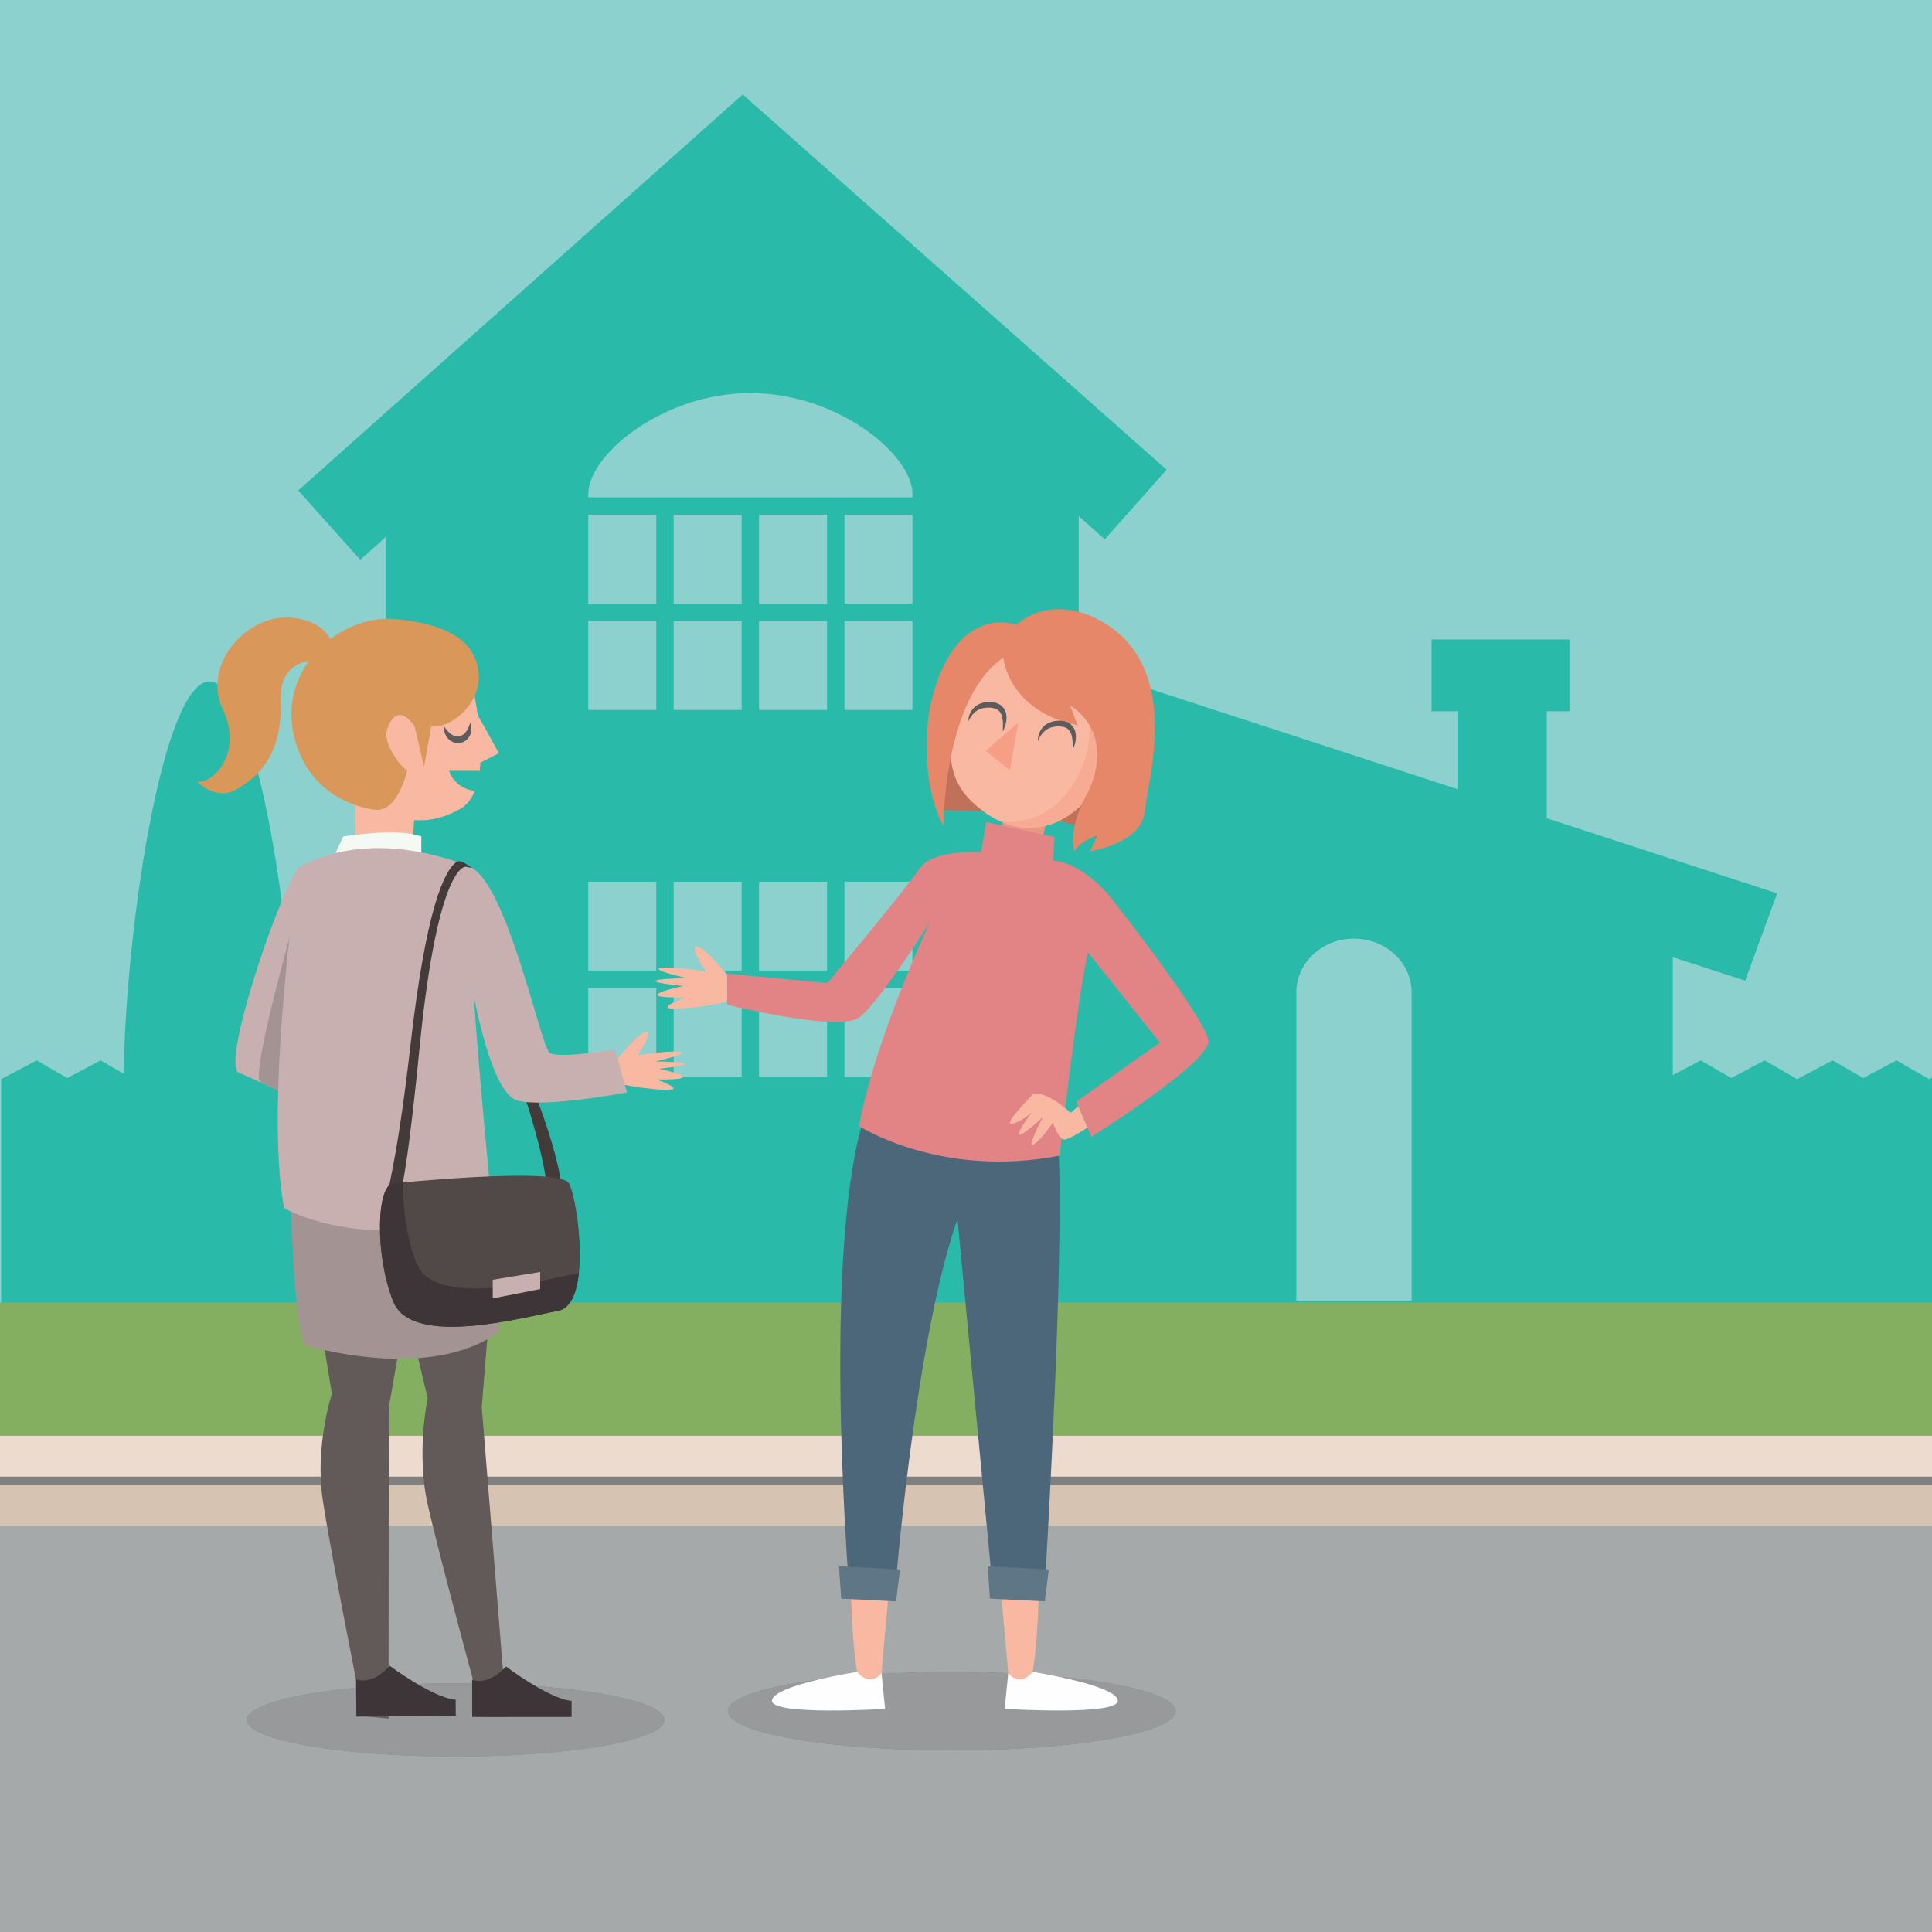 <?xml version="1.0" standalone="no"?><!-- Generator: Gravit.io --><svg xmlns="http://www.w3.org/2000/svg" xmlns:xlink="http://www.w3.org/1999/xlink" style="isolation:isolate" viewBox="0 0 490.319 490.319" width="490.319" height="490.319"><rect x="0" y="0" width="490.319" height="490.319" fill="#808080" stroke="none"/><defs><clipPath id="_clipPath_OSc3iA6yCi7Cx4HVyP0cs2tudjUZpWfF"><rect width="490.319" height="490.319"/></clipPath></defs><g clip-path="url(#_clipPath_OSc3iA6yCi7Cx4HVyP0cs2tudjUZpWfF)"><clipPath id="_clipPath_PBXq6urjor0lkq8GcmsAPYZbAZ3KMHqJ"><path d=" M 0 0 L 0 490.319 L 490.319 490.319 L 490.319 0 L 0 0 Z " fill="rgb(255,255,255)"/></clipPath><g clip-path="url(#_clipPath_PBXq6urjor0lkq8GcmsAPYZbAZ3KMHqJ)"><path d=" M 490.319 349.681 L 0 349.681 L 0 0 L 490.319 0 L 490.319 349.681 Z " fill="rgb(141,209,206)"/></g><clipPath id="_clipPath_fcX2OTA9k439sx8E0yRKpr7NdC4t5lQt"><path d=" M 0 0 L 0 490.319 L 490.319 490.319 L 490.319 0 L 0 0 Z " fill="rgb(255,255,255)"/></clipPath><g clip-path="url(#_clipPath_fcX2OTA9k439sx8E0yRKpr7NdC4t5lQt)"><path d=" M 358.251 330.118 L 328.992 330.118 L 328.992 251.872 C 328.992 244.329 335.542 238.214 343.621 238.214 C 351.701 238.214 358.251 244.329 358.251 251.872 L 358.251 330.118 Z  M 231.574 126.231 L 149.293 126.231 L 149.293 125.379 C 149.293 115.498 168.121 99.764 190.434 99.764 C 212.746 99.764 231.574 115.498 231.574 125.379 L 231.574 126.231 Z  M 231.574 153.202 L 214.314 153.202 L 214.314 130.645 L 231.574 130.645 L 231.574 153.202 Z  M 231.574 180.173 L 214.314 180.173 L 214.314 157.617 L 231.574 157.617 L 231.574 180.173 Z  M 231.574 246.321 L 214.314 246.321 L 214.314 223.765 L 231.574 223.765 L 231.574 246.321 Z  M 231.574 273.293 L 214.314 273.293 L 214.314 250.736 L 231.574 250.736 L 231.574 273.293 Z  M 209.9 153.202 L 192.641 153.202 L 192.641 130.645 L 209.9 130.645 L 209.9 153.202 Z  M 209.9 180.173 L 192.641 180.173 L 192.641 157.617 L 209.9 157.617 L 209.9 180.173 Z  M 209.9 246.321 L 192.641 246.321 L 192.641 223.765 L 209.9 223.765 L 209.9 246.321 Z  M 209.9 273.293 L 192.641 273.293 L 192.641 250.736 L 209.9 250.736 L 209.9 273.293 Z  M 188.225 153.202 L 170.967 153.202 L 170.967 130.645 L 188.225 130.645 L 188.225 153.202 Z  M 188.225 180.173 L 170.967 180.173 L 170.967 157.617 L 188.225 157.617 L 188.225 180.173 Z  M 188.225 246.321 L 170.967 246.321 L 170.967 223.765 L 188.225 223.765 L 188.225 246.321 Z  M 188.225 273.293 L 170.967 273.293 L 170.967 250.736 L 188.225 250.736 L 188.225 273.293 Z  M 166.552 153.202 L 149.293 153.202 L 149.293 130.645 L 166.552 130.645 L 166.552 153.202 Z  M 166.552 180.173 L 149.293 180.173 L 149.293 157.617 L 166.552 157.617 L 166.552 180.173 Z  M 166.552 246.321 L 149.293 246.321 L 149.293 223.765 L 166.552 223.765 L 166.552 246.321 Z  M 166.552 273.293 L 149.293 273.293 L 149.293 250.736 L 166.552 250.736 L 166.552 273.293 Z  M 490.319 273.474 L 489.564 273.874 L 481.316 269.113 L 472.853 273.592 L 465.095 269.113 L 456.097 273.874 L 447.85 269.113 L 439.386 273.592 L 431.628 269.113 L 424.539 272.864 L 424.539 255.786 L 424.539 242.928 L 442.917 248.887 L 444.806 243.723 L 451.025 226.728 L 392.553 207.663 L 392.553 187.001 L 392.553 180.515 L 398.315 180.515 L 398.315 175.374 L 398.315 162.291 L 363.329 162.291 L 363.329 175.374 L 363.329 180.515 L 369.915 180.515 L 369.915 187.001 L 369.915 200.282 L 273.772 168.934 L 273.772 148.252 L 273.772 131.001 L 280.388 136.857 L 296.075 119.21 L 188.492 23.976 L 75.69 124.468 L 91.432 142.065 L 98.012 136.204 L 98.012 148.252 L 98.012 272.323 L 92.453 269.113 L 83.989 273.592 L 76.231 269.113 L 74.893 269.821 C 73.916 231.578 64.562 172.954 53.164 172.954 C 41.498 172.954 31.971 234.379 31.378 272.495 L 25.52 269.113 L 17.057 273.592 L 9.299 269.113 L 0.301 273.874 L 0.301 335.69 L 16.523 335.69 L 17.546 335.69 L 33.768 335.69 L 49.989 335.69 L 51.012 335.69 L 67.234 335.69 L 83.456 335.69 L 84.478 335.69 L 98.012 335.69 L 98.012 364.389 L 270.167 364.389 L 273.772 364.389 L 424.539 364.389 L 424.539 335.69 L 438.853 335.69 L 439.876 335.69 L 456.097 335.69 L 472.319 335.69 L 473.342 335.69 L 489.564 335.69 L 490.319 335.69 L 490.319 273.474 Z " fill="rgb(42,186,170)"/></g><clipPath id="_clipPath_Erx9aRCGuBZYG2894an81PkRaoSwCESf"><path d=" M 0 0 L 0 490.319 L 490.319 490.319 L 490.319 0 L 0 0 Z " fill="rgb(255,255,255)"/></clipPath><g clip-path="url(#_clipPath_Erx9aRCGuBZYG2894an81PkRaoSwCESf)"><path d=" M 490.319 368.72 L 0 368.72 L 0 330.559 L 490.319 330.559 L 490.319 368.72 Z " fill="rgb(132,174,96)"/></g><clipPath id="_clipPath_w5SCfCAcAYOpc6JMfBcH64appLnw2sMK"><path d=" M 0 0 L 0 490.319 L 490.319 490.319 L 490.319 0 L 0 0 Z " fill="rgb(255,255,255)"/></clipPath><g clip-path="url(#_clipPath_w5SCfCAcAYOpc6JMfBcH64appLnw2sMK)"><path d=" M 490.319 374.75 L 0 374.75 L 0 364.389 L 490.319 364.389 L 490.319 374.75 Z " fill="rgb(237,219,208)"/></g><clipPath id="_clipPath_U02ioguaFxfkNIlsz9673yVC0Q0gy058"><path d=" M 0 2 L 0 492.319 L 490.319 492.319 L 490.319 2 L 0 2 Z " fill="rgb(255,255,255)"/></clipPath><g clip-path="url(#_clipPath_U02ioguaFxfkNIlsz9673yVC0Q0gy058)"><path d=" M 490.319 389.206 L 0 389.206 L 0 376.75 L 490.319 376.75 L 490.319 389.206 Z " fill="rgb(215,195,178)"/></g><clipPath id="_clipPath_hEnFnm8vxMoTgkbMhxvPGksUYUcwHaLg"><path d=" M 0 0 L 0 490.319 L 490.319 490.319 L 490.319 0 L 0 0 Z " fill="rgb(255,255,255)"/></clipPath><g clip-path="url(#_clipPath_hEnFnm8vxMoTgkbMhxvPGksUYUcwHaLg)"><path d=" M 490.319 490.319 L 0 490.319 L 0 387.206 L 490.319 387.206 L 490.319 490.319 Z  M 115.667 427.203 C 86.394 427.203 62.663 431.363 62.663 436.493 C 62.663 441.624 86.394 445.784 115.667 445.784 C 144.94 445.784 168.671 441.624 168.671 436.493 C 168.671 431.363 144.94 427.203 115.667 427.203 Z  M 241.553 424.311 C 210.174 424.311 184.736 428.77 184.736 434.27 C 184.736 439.77 210.174 444.229 241.553 444.229 C 272.931 444.229 298.369 439.77 298.369 434.27 C 298.369 428.77 272.931 424.311 241.553 424.311 Z " fill="rgb(166,169,170)"/></g><clipPath id="_clipPath_yR1jHClBHtiAgTVxnHeBZjTceW6SAt3i"><path d=" M 0 0 L 0 490.319 L 490.319 490.319 L 490.319 0 L 0 0 Z " fill="rgb(255,255,255)"/></clipPath><g clip-path="url(#_clipPath_yR1jHClBHtiAgTVxnHeBZjTceW6SAt3i)"/><path d=" M 0 0 L 0 490.319 L 490.319 490.319 L 490.319 0 L 0 0 Z " fill="none"/><path d=" M 0 0 L 0 490.319 L 490.319 490.319 L 490.319 0 L 0 0 Z " fill="none"/><path d=" M 0 0 L 0 490.319 L 490.319 490.319 L 490.319 0 L 0 0 Z " fill="none"/><path d=" M 0 0 L 0 490.319 L 490.319 490.319 L 490.319 0 L 0 0 Z " fill="none"/><path d=" M 0 0 L 0 490.319 L 490.319 490.319 L 490.319 0 L 0 0 Z " fill="none"/><path d=" M 0 0 L 0 490.319 L 490.319 490.319 L 490.319 0 L 0 0 Z " fill="none"/><path d=" M 0 0 L 0 490.319 L 490.319 490.319 L 490.319 0 L 0 0 Z " fill="none"/><path d=" M 0 0 L 0 490.319 L 490.319 490.319 L 490.319 0 L 0 0 Z " fill="none"/><path d=" M 0 0 L 0 490.319 L 490.319 490.319 L 490.319 0 L 0 0 Z " fill="none"/><path d=" M 0 0 L 0 490.319 L 490.319 490.319 L 490.319 0 L 0 0 Z " fill="none"/><path d=" M 0 0 L 0 490.319 L 490.319 490.319 L 490.319 0 L 0 0 Z " fill="none"/><path d=" M 0 0 L 0 490.319 L 490.319 490.319 L 490.319 0 L 0 0 Z " fill="none"/><path d=" M 0 0 L 0 490.319 L 490.319 490.319 L 490.319 0 L 0 0 Z " fill="none"/><path d=" M 0 0 L 0 490.319 L 490.319 490.319 L 490.319 0 L 0 0 Z " fill="none"/><path d=" M 0 0 L 0 490.319 L 490.319 490.319 L 490.319 0 L 0 0 Z " fill="none"/><path d=" M 0 0 L 0 490.319 L 490.319 490.319 L 490.319 0 L 0 0 Z " fill="none"/><path d=" M 0 0 L 0 490.319 L 490.319 490.319 L 490.319 0 L 0 0 Z " fill="none"/><path d=" M 0 0 L 0 490.319 L 490.319 490.319 L 490.319 0 L 0 0 Z " fill="none"/><path d=" M 0 0 L 0 490.319 L 490.319 490.319 L 490.319 0 L 0 0 Z " fill="none"/><path d=" M 0 0 L 0 490.319 L 490.319 490.319 L 490.319 0 L 0 0 Z " fill="none"/><clipPath id="_clipPath_1PSRSng5PyuDp3w3d7TNkFoYOlsvt9EZ"><path d=" M 0 0 L 0 490.319 L 490.319 490.319 L 490.319 0 L 0 0 Z " fill="rgb(255,255,255)"/></clipPath><g clip-path="url(#_clipPath_1PSRSng5PyuDp3w3d7TNkFoYOlsvt9EZ)"><line x1="240.297" y1="465.023" x2="240.295" y2="465.011"/></g><clipPath id="_clipPath_xHjcvXZVihGE6be9NyMeVo9TSjEdpMKs"><path d=" M 0 0 L 0 490.319 L 490.319 490.319 L 490.319 0 L 0 0 Z " fill="rgb(255,255,255)"/></clipPath><g clip-path="url(#_clipPath_xHjcvXZVihGE6be9NyMeVo9TSjEdpMKs)"><path d=" M 240.382 465.556 L 240.384 465.556 C 240.351 465.404 240.327 465.254 240.307 465.105 C 240.327 465.255 240.351 465.406 240.382 465.556 Z " fill="rgb(93,96,97)"/></g><clipPath id="_clipPath_Sf8Rv6ynQsH7r1hD49BwAzTC556BJo3K"><path d=" M 0 0 L 0 490.319 L 490.319 490.319 L 490.319 0 L 0 0 Z " fill="rgb(255,255,255)"/></clipPath><g clip-path="url(#_clipPath_Sf8Rv6ynQsH7r1hD49BwAzTC556BJo3K)"><line x1="240.936" y1="467.1" x2="240.925" y2="467.079"/></g><clipPath id="_clipPath_i9IRRb2bLqFKjmSANZ18DKFUPuOW58bQ"><path d=" M 0 0 L 0 490.319 L 490.319 490.319 L 490.319 0 L 0 0 Z " fill="rgb(255,255,255)"/></clipPath><g clip-path="url(#_clipPath_i9IRRb2bLqFKjmSANZ18DKFUPuOW58bQ)"><line x1="240.883" y1="466.997" x2="240.841" y2="466.911"/></g><clipPath id="_clipPath_fv6K9Y1KZpp6YiGQlQJQB0SLY2QBDdKM"><path d=" M 0 0 L 0 490.319 L 490.319 490.319 L 490.319 0 L 0 0 Z " fill="rgb(255,255,255)"/></clipPath><g clip-path="url(#_clipPath_fv6K9Y1KZpp6YiGQlQJQB0SLY2QBDdKM)"><path d=" M 240.538 466.151 C 240.62 466.408 240.718 466.656 240.833 466.894 C 240.716 466.651 240.62 466.402 240.54 466.151 L 240.538 466.151 Z " fill="rgb(93,96,97)"/></g><path d=" M 0 0 L 0 490.319 L 490.319 490.319 L 490.319 0 L 0 0 Z " fill="none"/><path d=" M 0 0 L 0 490.319 L 490.319 490.319 L 490.319 0 L 0 0 Z " fill="none"/><path d=" M 0 0 L 0 490.319 L 490.319 490.319 L 490.319 0 L 0 0 Z " fill="none"/><path d=" M 0 0 L 0 490.319 L 490.319 490.319 L 490.319 0 L 0 0 Z " fill="none"/><path d=" M 0 0 L 0 490.319 L 490.319 490.319 L 490.319 0 L 0 0 Z " fill="none"/><path d=" M 0 0 L 0 490.319 L 490.319 490.319 L 490.319 0 L 0 0 Z " fill="none"/><path d=" M 0 0 L 0 490.319 L 490.319 490.319 L 490.319 0 L 0 0 Z " fill="none"/><path d=" M 0 0 L 0 490.319 L 490.319 490.319 L 490.319 0 L 0 0 Z " fill="none"/><path d=" M 0 0 L 0 490.319 L 490.319 490.319 L 490.319 0 L 0 0 Z " fill="none"/><path d=" M 0 0 L 0 490.319 L 490.319 490.319 L 490.319 0 L 0 0 Z " fill="none"/><path d=" M 0 0 L 0 490.319 L 490.319 490.319 L 490.319 0 L 0 0 Z " fill="none"/><clipPath id="_clipPath_VfSktSKmQovDZYLDskv28pyPKdvHf0kD"><path d=" M 0 0 L 0 490.319 L 490.319 490.319 L 490.319 0 L 0 0 Z " fill="rgb(255,255,255)"/></clipPath><g clip-path="url(#_clipPath_VfSktSKmQovDZYLDskv28pyPKdvHf0kD)"><path d=" M 241.553 444.229 C 210.174 444.229 184.736 439.77 184.736 434.27 C 184.736 428.77 210.174 424.311 241.553 424.311 C 272.931 424.311 298.369 428.77 298.369 434.27 C 298.369 439.77 272.931 444.229 241.553 444.229 Z " fill="rgb(151,153,154)"/></g><clipPath id="_clipPath_6YLvRQLph2CAxsNF12VNmEOrA57zftbP"><path d=" M 0 0 L 0 490.319 L 490.319 490.319 L 490.319 0 L 0 0 Z " fill="rgb(255,255,255)"/></clipPath><g clip-path="url(#_clipPath_6YLvRQLph2CAxsNF12VNmEOrA57zftbP)"><path d=" M 263.669 402.157 C 263.669 402.157 263.4 426.81 260.122 430.352 L 256.387 430.519 C 256.387 430.519 254.397 406.642 253.404 398.155 C 252.41 389.67 263.669 402.157 263.669 402.157 Z " fill="rgb(249,184,162)"/></g><clipPath id="_clipPath_6S79d6XTBP9tu1ZKTpWKaxM1mtt0cqRc"><path d=" M 0 0 L 0 490.319 L 490.319 490.319 L 490.319 0 L 0 0 Z " fill="rgb(255,255,255)"/></clipPath><g clip-path="url(#_clipPath_6S79d6XTBP9tu1ZKTpWKaxM1mtt0cqRc)"><path d=" M 262.082 424.311 C 262.082 424.311 283.222 427.618 283.681 431.559 C 284.141 435.499 254.973 433.696 254.973 433.696 L 255.884 424.589 C 255.884 424.589 258.536 428.421 262.082 424.311 Z " fill="rgb(254,254,254)"/></g><clipPath id="_clipPath_Zp6NyxYQgNnc48NsE51M1YpzQOArinzE"><path d=" M 0 0 L 0 490.319 L 490.319 490.319 L 490.319 0 L 0 0 Z " fill="rgb(255,255,255)"/></clipPath><g clip-path="url(#_clipPath_Zp6NyxYQgNnc48NsE51M1YpzQOArinzE)"><path d=" M 215.931 402.157 C 215.931 402.157 216.2 426.81 219.478 430.352 L 223.214 430.519 C 223.214 430.519 225.203 406.642 226.197 398.155 C 227.19 389.67 215.931 402.157 215.931 402.157 Z " fill="rgb(249,184,162)"/></g><clipPath id="_clipPath_XwGI7zEpnR3S9By8rxdg65cXlCgVoKII"><path d=" M 0 0 L 0 490.319 L 490.319 490.319 L 490.319 0 L 0 0 Z " fill="rgb(255,255,255)"/></clipPath><g clip-path="url(#_clipPath_XwGI7zEpnR3S9By8rxdg65cXlCgVoKII)"><path d=" M 255.905 201.468 L 252.811 217.64 L 263.193 218.138 L 266.945 203.254 L 255.905 201.468 Z " fill="rgb(232,151,130)"/></g><clipPath id="_clipPath_ferinwQvob8AcB2tx3HIAmGyxF7DxJ8M"><path d=" M 0 0 L 0 490.319 L 490.319 490.319 L 490.319 0 L 0 0 Z " fill="rgb(255,255,255)"/></clipPath><g clip-path="url(#_clipPath_ferinwQvob8AcB2tx3HIAmGyxF7DxJ8M)"><path d=" M 237.881 205.638 C 237.881 205.638 278.004 205.445 278.882 214.407 L 281.662 178.589 L 241.943 177.259 L 237.881 205.638 Z " fill="rgb(192,113,90)"/></g><clipPath id="_clipPath_nbahOm2UyJEtEX4R6x9odDxZhDLPg30e"><path d=" M 0 0 L 0 490.319 L 490.319 490.319 L 490.319 0 L 0 0 Z " fill="rgb(255,255,255)"/></clipPath><g clip-path="url(#_clipPath_nbahOm2UyJEtEX4R6x9odDxZhDLPg30e)"><path d=" M 220.409 280.914 C 220.409 280.914 208.35 302.184 215.517 403.955 L 227.072 404.944 C 227.072 404.944 232.039 340.822 242.998 309.359 L 252.105 404.944 L 265.016 404.944 C 265.016 404.944 271.761 296.069 267.545 281.947 C 263.33 267.826 220.409 280.914 220.409 280.914 Z " fill="rgb(77,103,122)"/></g><clipPath id="_clipPath_acHLksoAzJWvdLCBk2FkMdVjU2T4qfzu"><path d=" M 0 0 L 0 490.319 L 490.319 490.319 L 490.319 0 L 0 0 Z " fill="rgb(255,255,255)"/></clipPath><g clip-path="url(#_clipPath_acHLksoAzJWvdLCBk2FkMdVjU2T4qfzu)"><path d=" M 218.044 285.8 C 218.044 285.8 238.82 299.211 268.924 293.275 C 268.924 293.275 273.588 251.88 276.132 241.704 L 294.364 264.599 L 273.164 279.59 L 276.98 288.495 C 276.98 288.495 307.085 269.688 306.66 264.176 C 306.236 258.664 282.492 228.56 282.492 228.56 C 282.492 228.56 275.708 219.231 267.229 218.384 L 267.652 212.447 L 250.268 208.632 L 248.997 216.264 C 248.997 216.264 236.7 215.416 233.308 220.504 C 229.916 225.592 209.988 249.508 209.988 249.508 L 184.548 247.104 L 184.548 254.988 C 184.548 254.988 212.956 262.056 218.044 258.24 C 223.132 254.423 235.984 234.071 235.984 234.071 C 235.984 234.071 221.859 264.091 218.044 285.8 Z " fill="rgb(226,131,134)"/></g><clipPath id="_clipPath_Y1sOYtGLb6E3tFACDK67AwX1XljfXdf3"><path d=" M 0 0 L 0 490.319 L 490.319 490.319 L 490.319 0 L 0 0 Z " fill="rgb(255,255,255)"/></clipPath><g clip-path="url(#_clipPath_Y1sOYtGLb6E3tFACDK67AwX1XljfXdf3)"><path d=" M 252.668 167.047 C 252.668 167.047 231.281 189.684 247.23 203.999 C 263.18 218.314 277.853 204.362 280.58 194.345 C 286.018 174.37 270.068 152.731 252.668 167.047 Z " fill="rgb(249,184,162)"/></g><clipPath id="_clipPath_aC4fgJutalYvrJ8rQrH4CwsoEAwmxEq6"><path d=" M 0 0 L 0 490.319 L 490.319 490.319 L 490.319 0 L 0 0 Z " fill="rgb(255,255,255)"/></clipPath><g clip-path="url(#_clipPath_aC4fgJutalYvrJ8rQrH4CwsoEAwmxEq6)"><path d=" M 280.39 194.991 L 280.39 194.991 C 280.455 194.781 280.517 194.573 280.574 194.366 C 280.517 194.573 280.456 194.781 280.39 194.991 Z " fill="rgb(193,163,143)"/></g><clipPath id="_clipPath_vmCJiuhPEEcirZp5LlRskSzim9AgJZZk"><path d=" M 0 0 L 0 490.319 L 490.319 490.319 L 490.319 0 L 0 0 Z " fill="rgb(255,255,255)"/></clipPath><g clip-path="url(#_clipPath_vmCJiuhPEEcirZp5LlRskSzim9AgJZZk)"><path d=" M 280.366 195.064 C 280.374 195.039 280.382 195.015 280.39 194.991 L 280.39 194.991 C 280.382 195.015 280.374 195.04 280.366 195.064 Z " fill="rgb(234,149,124)"/></g><clipPath id="_clipPath_WnllPQdOJc6o1h1PxxWWCaA0kGRJRIqu"><path d=" M 0 0 L 0 490.319 L 490.319 490.319 L 490.319 0 L 0 0 Z " fill="rgb(255,255,255)"/></clipPath><g clip-path="url(#_clipPath_WnllPQdOJc6o1h1PxxWWCaA0kGRJRIqu)"><path d=" M 280.58 194.345 L 280.58 194.345 C 280.584 194.332 280.588 194.317 280.591 194.303 C 280.588 194.317 280.584 194.332 280.58 194.345 L 280.58 194.345 Z  M 280.594 194.295 C 280.597 194.282 280.601 194.27 280.603 194.258 C 280.601 194.27 280.597 194.282 280.594 194.295 Z  M 280.604 194.253 C 280.608 194.239 280.612 194.225 280.616 194.21 C 280.612 194.224 280.608 194.239 280.604 194.253 Z  M 280.617 194.206 C 280.62 194.195 280.624 194.18 280.627 194.168 C 280.624 194.181 280.62 194.194 280.617 194.206 Z  M 280.629 194.16 C 280.637 194.132 280.644 194.105 280.652 194.076 C 280.645 194.103 280.637 194.133 280.629 194.16 Z  M 280.653 194.07 C 280.661 194.041 280.668 194.012 280.676 193.984 C 280.668 194.012 280.661 194.041 280.653 194.07 Z  M 280.677 193.981 C 281.714 189.978 281.898 185.917 281.389 182.101 L 281.389 182.101 C 281.898 185.918 281.714 189.977 280.677 193.981 Z " fill="rgb(193,163,143)"/></g><clipPath id="_clipPath_jHOz8fI4Dztsrq0kkA9aOaK4jYa6Yfjb"><path d=" M 0 0 L 0 490.319 L 490.319 490.319 L 490.319 0 L 0 0 Z " fill="rgb(255,255,255)"/></clipPath><g clip-path="url(#_clipPath_jHOz8fI4Dztsrq0kkA9aOaK4jYa6Yfjb)"><path d=" M 281.389 182.101 C 281.383 182.057 281.377 182.01 281.371 181.966 C 281.377 182.01 281.383 182.056 281.389 182.101 L 281.389 182.101 Z  M 281.37 181.961 C 281.368 181.949 281.366 181.937 281.365 181.925 C 281.367 181.937 281.368 181.949 281.37 181.961 Z  M 281.364 181.919 C 281.362 181.906 281.361 181.893 281.359 181.88 C 281.361 181.893 281.362 181.906 281.364 181.919 Z  M 281.358 181.872 C 281.357 181.862 281.355 181.852 281.354 181.843 C 281.355 181.852 281.357 181.862 281.358 181.872 Z  M 281.352 181.828 C 281.351 181.82 281.35 181.813 281.349 181.805 C 281.35 181.813 281.351 181.82 281.352 181.828 Z  M 281.344 181.775 C 281.343 181.769 281.342 181.763 281.342 181.757 C 281.343 181.763 281.343 181.769 281.344 181.775 Z  M 281.338 181.736 C 281.338 181.732 281.337 181.727 281.337 181.724 C 281.337 181.727 281.338 181.732 281.338 181.736 Z  M 281.324 181.641 C 281.324 181.64 281.324 181.639 281.324 181.638 C 281.324 181.639 281.324 181.64 281.324 181.641 Z " fill="rgb(234,149,124)"/></g><clipPath id="_clipPath_uRAZzvkSGGNSSgjL70usGNJNgHHz9iZq"><path d=" M 0 0 L 0 490.319 L 490.319 490.319 L 490.319 0 L 0 0 Z " fill="rgb(255,255,255)"/></clipPath><g clip-path="url(#_clipPath_uRAZzvkSGGNSSgjL70usGNJNgHHz9iZq)"><path d=" M 261.249 210.108 C 258.956 210.108 256.543 209.627 254.057 208.527 C 254.608 208.571 255.161 208.594 255.713 208.594 C 256.043 208.594 256.374 208.585 256.704 208.568 C 265.662 208.076 271.399 202.399 274.695 194.472 C 277.254 188.319 276.885 180.895 276.196 174.436 C 275.877 171.429 274.933 168.627 273.5 166.171 C 277.524 169.673 280.381 175.297 281.324 181.638 C 281.324 181.639 281.324 181.64 281.324 181.641 C 281.328 181.668 281.332 181.695 281.337 181.724 C 281.337 181.727 281.338 181.732 281.338 181.736 C 281.339 181.742 281.341 181.75 281.342 181.757 C 281.342 181.763 281.343 181.769 281.344 181.775 C 281.346 181.785 281.347 181.795 281.349 181.805 C 281.35 181.813 281.351 181.82 281.352 181.828 C 281.353 181.833 281.353 181.838 281.354 181.843 C 281.355 181.852 281.357 181.862 281.358 181.872 C 281.359 181.874 281.359 181.877 281.359 181.88 C 281.361 181.893 281.362 181.906 281.364 181.919 C 281.364 181.921 281.365 181.923 281.365 181.925 C 281.366 181.937 281.368 181.949 281.37 181.961 C 281.37 181.963 281.37 181.964 281.371 181.966 C 281.377 182.01 281.383 182.057 281.389 182.101 C 281.898 185.917 281.714 189.978 280.677 193.981 C 280.676 193.981 280.676 193.983 280.676 193.984 C 280.668 194.012 280.661 194.041 280.653 194.07 C 280.653 194.072 280.653 194.074 280.652 194.076 C 280.644 194.105 280.637 194.132 280.629 194.16 C 280.629 194.163 280.628 194.165 280.627 194.168 C 280.624 194.18 280.62 194.195 280.617 194.206 C 280.617 194.208 280.616 194.208 280.616 194.21 C 280.612 194.225 280.608 194.239 280.604 194.253 C 280.604 194.255 280.603 194.256 280.603 194.258 C 280.601 194.27 280.597 194.282 280.594 194.295 C 280.593 194.298 280.592 194.301 280.591 194.303 C 280.588 194.317 280.584 194.332 280.58 194.345 L 280.58 194.345 C 280.578 194.352 280.576 194.359 280.574 194.366 C 280.517 194.573 280.455 194.781 280.39 194.991 C 280.382 195.015 280.374 195.039 280.366 195.064 C 278.166 201.881 270.727 210.108 261.249 210.108 Z " fill="rgb(247,171,147)"/></g><clipPath id="_clipPath_qxEcGiM4b8OqEnCr5uyJwW4TS1wo471H"><path d=" M 0 0 L 0 490.319 L 490.319 490.319 L 490.319 0 L 0 0 Z " fill="rgb(255,255,255)"/></clipPath><g clip-path="url(#_clipPath_qxEcGiM4b8OqEnCr5uyJwW4TS1wo471H)"><path d=" M 254.608 166.948 C 254.608 166.948 255.913 180.556 273.462 184.03 L 271.601 179.067 C 271.601 179.067 283.169 185.305 276.321 200.672 C 276.321 200.672 270.891 209.416 272.664 216.039 C 272.664 216.039 274.208 213.31 278.488 212.069 L 276.653 216.039 C 276.653 216.039 289.682 214.054 290.48 206.114 C 291.278 198.174 299.807 170.503 280.843 158.472 C 265.981 149.043 253.304 158.798 254.608 166.948 Z " fill="rgb(229,135,104)"/></g><clipPath id="_clipPath_16lX7ScBj26LDy0TWESysShwEtcYL1PN"><path d=" M 0 0 L 0 490.319 L 490.319 490.319 L 490.319 0 L 0 0 Z " fill="rgb(255,255,255)"/></clipPath><g clip-path="url(#_clipPath_16lX7ScBj26LDy0TWESysShwEtcYL1PN)"><path d=" M 257.948 158.628 C 260.199 159.559 247.353 152.665 239.427 169.142 C 232.145 184.278 235.483 202.877 239.427 209.588 C 239.427 209.588 239.45 177.083 254.608 166.948 L 257.948 158.628 Z " fill="rgb(229,135,104)"/></g><clipPath id="_clipPath_wjv9AvWTojPJJtAnKZL0azXw4mdEEEGO"><path d=" M 0 0 L 0 490.319 L 490.319 490.319 L 490.319 0 L 0 0 Z " fill="rgb(255,255,255)"/></clipPath><g clip-path="url(#_clipPath_wjv9AvWTojPJJtAnKZL0azXw4mdEEEGO)"><path d=" M 256.303 195.488 L 250.149 190.547 L 258.422 183.413 L 256.303 195.488 Z " fill="rgb(246,159,134)"/></g><clipPath id="_clipPath_IXWP8VIofvGYTKcHJKo7lwtcj29qD7eL"><path d=" M 0 0 L 0 490.319 L 490.319 490.319 L 490.319 0 L 0 0 Z " fill="rgb(255,255,255)"/></clipPath><g clip-path="url(#_clipPath_IXWP8VIofvGYTKcHJKo7lwtcj29qD7eL)"><path d=" M 263.416 188.065 C 263.416 188.065 263.382 187.798 263.431 187.326 C 263.459 187.091 263.506 186.805 263.6 186.482 C 263.699 186.162 263.83 185.798 264.044 185.432 C 264.256 185.067 264.521 184.67 264.897 184.337 C 265.251 183.983 265.7 183.672 266.202 183.447 C 266.702 183.22 267.25 183.042 267.814 182.976 C 268.097 182.918 268.378 182.925 268.662 182.912 L 269.088 182.9 L 269.541 182.946 C 269.985 182.984 270.753 183.172 271.269 183.498 L 271.67 183.745 C 271.788 183.85 271.895 183.966 272.005 184.076 C 272.24 184.286 272.388 184.553 272.544 184.803 C 272.702 185.052 272.777 185.325 272.875 185.581 C 272.939 185.843 272.985 186.098 273.024 186.344 C 273.078 186.837 273.062 187.294 273.015 187.705 C 272.923 188.528 272.702 189.169 272.531 189.603 C 272.354 190.039 272.219 190.269 272.219 190.269 C 272.219 190.269 272.236 190.001 272.244 189.544 C 272.252 189.089 272.252 188.44 272.17 187.7 C 272.124 187.33 272.044 186.944 271.945 186.554 C 271.824 186.173 271.661 185.798 271.438 185.481 C 271.316 185.331 271.213 185.163 271.049 185.058 L 270.828 184.875 L 270.57 184.735 C 270.405 184.616 270.218 184.586 270.042 184.526 C 269.901 184.449 269.607 184.435 269.353 184.405 L 269.159 184.377 L 269.063 184.365 L 269.014 184.358 L 268.991 184.354 L 268.979 184.353 C 269.005 184.355 268.911 184.346 269.036 184.357 L 269.031 184.357 L 268.679 184.358 C 268.445 184.361 268.207 184.343 267.985 184.385 C 267.532 184.432 267.092 184.5 266.692 184.643 C 266.296 184.788 265.912 184.95 265.592 185.183 C 265.259 185.398 264.979 185.661 264.729 185.921 C 264.239 186.452 263.913 187.006 263.71 187.408 C 263.505 187.811 263.416 188.065 263.416 188.065 Z " fill="rgb(90,92,93)"/></g><clipPath id="_clipPath_9WrTXVvpB4gOcJfy00oTXmHsjIEvNtGp"><path d=" M 0 0 L 0 490.319 L 490.319 490.319 L 490.319 0 L 0 0 Z " fill="rgb(255,255,255)"/></clipPath><g clip-path="url(#_clipPath_9WrTXVvpB4gOcJfy00oTXmHsjIEvNtGp)"><path d=" M 245.751 183.07 C 245.751 183.07 245.728 182.803 245.799 182.334 C 245.837 182.1 245.896 181.816 246.004 181.497 C 246.117 181.183 246.264 180.826 246.494 180.469 C 246.722 180.114 247.004 179.728 247.394 179.412 C 247.764 179.074 248.226 178.784 248.738 178.581 C 249.248 178.376 249.804 178.223 250.369 178.182 C 250.655 178.136 250.935 178.155 251.22 178.155 L 251.646 178.162 L 252.095 178.228 C 252.538 178.286 253.297 178.507 253.798 178.855 L 254.187 179.12 C 254.3 179.229 254.403 179.351 254.508 179.465 C 254.733 179.686 254.869 179.959 255.014 180.216 C 255.162 180.472 255.224 180.748 255.31 181.007 C 255.362 181.271 255.397 181.53 255.426 181.777 C 255.458 182.271 255.422 182.727 255.356 183.136 C 255.229 183.953 254.979 184.584 254.788 185.011 C 254.593 185.438 254.447 185.662 254.447 185.662 C 254.447 185.662 254.476 185.395 254.504 184.939 C 254.533 184.485 254.563 183.837 254.512 183.094 C 254.482 182.722 254.42 182.332 254.339 181.939 C 254.234 181.552 254.088 181.171 253.879 180.843 C 253.763 180.689 253.668 180.517 253.508 180.404 L 253.297 180.212 L 253.045 180.061 C 252.886 179.934 252.699 179.897 252.527 179.828 C 252.389 179.745 252.095 179.718 251.843 179.677 L 251.651 179.641 L 251.556 179.623 L 251.508 179.615 L 251.483 179.611 L 251.472 179.608 C 251.498 179.612 251.405 179.599 251.53 179.615 L 251.524 179.615 L 251.172 179.6 C 250.938 179.593 250.701 179.564 250.477 179.598 C 250.023 179.624 249.581 179.671 249.175 179.798 C 248.772 179.924 248.382 180.07 248.051 180.287 C 247.711 180.488 247.418 180.738 247.157 180.987 C 246.644 181.496 246.294 182.035 246.074 182.427 C 245.851 182.821 245.751 183.07 245.751 183.07 Z " fill="rgb(90,92,93)"/></g><clipPath id="_clipPath_8authEqnfNVUi5MAYRWfaqu5W6AO3U6z"><path d=" M 0 0 L 0 490.319 L 490.319 490.319 L 490.319 0 L 0 0 Z " fill="rgb(255,255,255)"/></clipPath><g clip-path="url(#_clipPath_8authEqnfNVUi5MAYRWfaqu5W6AO3U6z)"><line x1="249.286" y1="196.307" x2="266.304" y2="199.063"/></g><clipPath id="_clipPath_0UMjWXjo8MYGfg2Pv7Jdb5u4xMFv1yHU"><path d=" M 0 0 L 0 490.319 L 490.319 490.319 L 490.319 0 L 0 0 Z " fill="rgb(255,255,255)"/></clipPath><g clip-path="url(#_clipPath_0UMjWXjo8MYGfg2Pv7Jdb5u4xMFv1yHU)"><path d=" M 273.658 280.743 L 271.713 282.411 C 271.713 282.411 265.617 276.623 262.14 277.744 C 262.14 277.744 254.296 285.588 256.84 285.163 C 259.384 284.74 261.928 282.173 261.928 282.173 C 261.928 282.173 252.863 294.279 264.709 283.468 C 264.709 283.468 260.232 291.947 262.352 290.464 C 264.472 288.98 267.229 284.899 267.229 284.899 C 267.229 284.899 268.712 289.616 270.408 289.192 C 272.104 288.768 275.983 286.167 275.983 286.167 L 273.658 280.743 Z " fill="rgb(249,184,162)"/></g><clipPath id="_clipPath_GGHmOXV3bDB6kbRIv3XxlCAIUVb4Lq2q"><path d=" M 0 0 L 0 490.319 L 490.319 490.319 L 490.319 0 L 0 0 Z " fill="rgb(255,255,255)"/></clipPath><g clip-path="url(#_clipPath_GGHmOXV3bDB6kbRIv3XxlCAIUVb4Lq2q)"><path d=" M 176.742 240.22 C 174.958 240.443 179.15 246.535 179.152 246.537 C 178.587 246.455 178.002 246.369 177.406 246.284 C 169.733 245.189 160.385 244.959 174.289 248.249 C 174.289 248.249 156.893 248.472 173.396 250.256 C 173.396 250.256 158.231 253.379 174.066 253.155 C 174.066 253.155 163.584 256.799 174.066 255.832 C 184.548 254.864 184.548 253.824 184.548 253.824 L 184.548 247.357 C 184.548 247.357 178.526 239.997 176.742 240.22 Z " fill="rgb(249,184,162)"/></g><clipPath id="_clipPath_FFJZao0FT0mWxXf3K5waaR394071hcbq"><path d=" M 0 0 L 0 490.319 L 490.319 490.319 L 490.319 0 L 0 0 Z " fill="rgb(255,255,255)"/></clipPath><g clip-path="url(#_clipPath_FFJZao0FT0mWxXf3K5waaR394071hcbq)"><path d=" M 212.92 397.495 L 228.413 398.319 L 227.414 406.41 L 213.488 405.72 L 212.92 397.495 Z " fill="rgb(94,118,134)"/></g><clipPath id="_clipPath_2gJfFFPolJvRReGKchtZi0NUYMfwryOp"><path d=" M 0 0 L 0 490.319 L 490.319 490.319 L 490.319 0 L 0 0 Z " fill="rgb(255,255,255)"/></clipPath><g clip-path="url(#_clipPath_2gJfFFPolJvRReGKchtZi0NUYMfwryOp)"><path d=" M 250.664 397.495 L 266.158 398.319 L 265.157 406.41 L 251.231 405.72 L 250.664 397.495 Z " fill="rgb(94,118,134)"/></g><clipPath id="_clipPath_yJ4g8Zj8uwhUAEm2oHhb6NFoxOObea9J"><path d=" M 0 0 L 0 490.319 L 490.319 490.319 L 490.319 0 L 0 0 Z " fill="rgb(255,255,255)"/></clipPath><g clip-path="url(#_clipPath_yJ4g8Zj8uwhUAEm2oHhb6NFoxOObea9J)"><path d=" M 217.518 424.311 C 217.518 424.311 196.379 427.618 195.92 431.559 C 195.46 435.499 224.628 433.696 224.628 433.696 L 223.717 424.589 C 223.717 424.589 221.065 428.421 217.518 424.311 Z " fill="rgb(254,254,254)"/></g><clipPath id="_clipPath_rluH3Mvj2cT8H9VIDQ3IaPWJVtkxVZHL"><path d=" M 0 0 L 0 490.319 L 490.319 490.319 L 490.319 0 L 0 0 Z " fill="rgb(255,255,255)"/></clipPath><g clip-path="url(#_clipPath_rluH3Mvj2cT8H9VIDQ3IaPWJVtkxVZHL)"><path d=" M 119.234 178.653 C 119.904 178.653 126.596 191.153 126.596 191.153 L 120.795 194.118 L 119.234 178.653 Z " fill="rgb(249,184,162)"/></g><clipPath id="_clipPath_ycpWdbeSnDZlvTDxPUnyKY7DYtXeN8ct"><path d=" M 0 0 L 0 490.319 L 490.319 490.319 L 490.319 0 L 0 0 Z " fill="rgb(255,255,255)"/></clipPath><g clip-path="url(#_clipPath_ycpWdbeSnDZlvTDxPUnyKY7DYtXeN8ct)"><path d=" M 115.667 445.784 C 86.394 445.784 62.663 441.624 62.663 436.493 C 62.663 431.363 86.394 427.203 115.667 427.203 C 144.94 427.203 168.671 431.363 168.671 436.493 C 168.671 441.624 144.94 445.784 115.667 445.784 Z " fill="rgb(151,153,154)"/></g><clipPath id="_clipPath_HGxFcg6S7DnhxLlYikZD9v7z99ydxIBb"><path d=" M 0 0 L 0 490.319 L 490.319 490.319 L 490.319 0 L 0 0 Z " fill="rgb(255,255,255)"/></clipPath><g clip-path="url(#_clipPath_HGxFcg6S7DnhxLlYikZD9v7z99ydxIBb)"><path d=" M 164.097 261.884 C 165.762 262.093 161.851 267.776 161.849 267.778 C 162.377 267.701 162.921 267.622 163.478 267.542 C 170.637 266.52 179.357 266.306 166.386 269.375 C 166.386 269.375 182.614 269.583 167.218 271.247 C 167.218 271.247 181.366 274.16 166.594 273.952 C 166.594 273.952 176.373 277.352 166.594 276.449 C 156.816 275.546 156.816 274.576 156.816 274.576 L 156.816 268.543 C 156.816 268.543 162.433 261.676 164.097 261.884 Z " fill="rgb(249,184,162)"/></g><clipPath id="_clipPath_voOOY9umkgSeAEPquSk9zmOuMXs0usWM"><path d=" M 0 0 L 0 490.319 L 490.319 490.319 L 490.319 0 L 0 0 Z " fill="rgb(255,255,255)"/></clipPath><g clip-path="url(#_clipPath_voOOY9umkgSeAEPquSk9zmOuMXs0usWM)"><path d=" M 113.976 195.614 L 121.738 195.614 C 123.133 184.225 118.395 167.776 118.395 167.776 C 104.935 161.054 98.079 206.084 98.079 206.084 C 98.079 206.084 106.393 211.345 116.908 205.219 C 118.552 204.26 119.719 202.686 120.516 200.711 C 115.144 200.094 113.976 195.614 113.976 195.614 Z " fill="rgb(249,184,162)"/></g><clipPath id="_clipPath_m0eLUrZUTEgXzeRQVRRtNTX78xe397Ic"><path d=" M 0 0 L 0 490.319 L 490.319 490.319 L 490.319 0 L 0 0 Z " fill="rgb(255,255,255)"/></clipPath><g clip-path="url(#_clipPath_m0eLUrZUTEgXzeRQVRRtNTX78xe397Ic)"><path d=" M 90.213 203.228 L 90.213 216.979 L 104.49 216.979 L 105.445 203.228 L 90.213 203.228 Z " fill="rgb(249,184,162)"/></g><clipPath id="_clipPath_tNALTu4TF0cock4meERV7aoBVsicbCyL"><path d=" M 0 0 L 0 490.319 L 490.319 490.319 L 490.319 0 L 0 0 Z " fill="rgb(255,255,255)"/></clipPath><g clip-path="url(#_clipPath_tNALTu4TF0cock4meERV7aoBVsicbCyL)"><path d=" M 75.645 220.252 C 69.456 230.067 56.23 270.418 60.6 272.237 C 64.97 274.056 73.209 277.982 73.209 277.982 C 73.209 277.982 82.533 217.431 75.645 220.252 Z " fill="rgb(199,176,175)"/></g><clipPath id="_clipPath_lKsxZ3Vt0m0SzR4CiTNtr2ay7zUj7o9j"><path d=" M 0 0 L 0 490.319 L 490.319 490.319 L 490.319 0 L 0 0 Z " fill="rgb(255,255,255)"/></clipPath><g clip-path="url(#_clipPath_lKsxZ3Vt0m0SzR4CiTNtr2ay7zUj7o9j)"><path d=" M 75.283 231.371 C 75.283 231.371 63.412 273.027 66.084 274.537 C 68.756 276.047 73.209 277.982 73.209 277.982 L 75.283 231.371 Z " fill="rgb(164,147,147)"/></g><clipPath id="_clipPath_8oerF2dmH5CYTTT6kdwQ8iGcbVWfNGqM"><path d=" M 0 0 L 0 490.319 L 490.319 490.319 L 490.319 0 L 0 0 Z " fill="rgb(255,255,255)"/></clipPath><g clip-path="url(#_clipPath_8oerF2dmH5CYTTT6kdwQ8iGcbVWfNGqM)"><path d=" M 84.198 218.562 L 87.111 212.294 C 87.111 212.294 100.803 209.964 106.921 212.294 L 106.921 219.869 L 84.198 218.562 Z " fill="rgb(245,249,244)"/></g><clipPath id="_clipPath_klntg7wGqeciYiewt2qBvVRlc0jDIVlf"><path d=" M 0 0 L 0 490.319 L 490.319 490.319 L 490.319 0 L 0 0 Z " fill="rgb(255,255,255)"/></clipPath><g clip-path="url(#_clipPath_klntg7wGqeciYiewt2qBvVRlc0jDIVlf)"><path d=" M 122.262 357.074 L 122.262 357.074 L 124.16 333.585 L 103.484 333.585 L 108.555 354.898 C 108.555 354.898 105.547 368.372 108.555 381.845 C 111.561 395.318 122.588 435.74 122.588 435.74 L 128.602 435.74 L 122.262 357.074 Z " fill="rgb(97,90,88)"/></g><clipPath id="_clipPath_r9a2J83azILa8htWjHnpB92vauagnMyN"><path d=" M 0 0 L 0 490.319 L 490.319 490.319 L 490.319 0 L 0 0 Z " fill="rgb(255,255,255)"/></clipPath><g clip-path="url(#_clipPath_r9a2J83azILa8htWjHnpB92vauagnMyN)"><path d=" M 119.83 426.264 C 119.83 426.264 123.552 428.174 128.408 422.925 C 128.408 422.925 139.381 431.224 145.062 431.662 L 145.062 435.74 L 119.83 435.74 L 119.83 426.264 Z " fill="rgb(61,53,55)"/></g><clipPath id="_clipPath_TibjhDa0LZt98qVy4S9QbuOmvV6FOodO"><path d=" M 0 0 L 0 490.319 L 490.319 490.319 L 490.319 0 L 0 0 Z " fill="rgb(255,255,255)"/></clipPath><g clip-path="url(#_clipPath_TibjhDa0LZt98qVy4S9QbuOmvV6FOodO)"><path d=" M 98.668 357.179 L 98.668 357.179 L 102.73 333.955 L 80.678 332.036 L 84.238 353.739 C 84.238 353.739 79.863 366.884 81.902 380.585 C 83.941 394.288 92.196 435.579 92.196 435.579 L 98.61 436.137 L 98.668 357.179 Z " fill="rgb(97,90,88)"/></g><clipPath id="_clipPath_oVAegfYhsxvO1VgS7fGo4DGt9RAvMO1z"><path d=" M 0 0 L 0 490.319 L 490.319 490.319 L 490.319 0 L 0 0 Z " fill="rgb(255,255,255)"/></clipPath><g clip-path="url(#_clipPath_oVAegfYhsxvO1VgS7fGo4DGt9RAvMO1z)"><path d=" M 90.358 426.174 C 90.358 426.174 94.096 428.053 98.908 422.765 C 98.908 422.765 109.949 430.972 115.633 431.363 L 115.667 435.441 L 90.436 435.649 L 90.358 426.174 Z " fill="rgb(61,53,55)"/></g><clipPath id="_clipPath_eigcjVkrU9brFUNjbjcC2dsMr8h1840M"><path d=" M 0 0 L 0 490.319 L 490.319 490.319 L 490.319 0 L 0 0 Z " fill="rgb(255,255,255)"/></clipPath><g clip-path="url(#_clipPath_eigcjVkrU9brFUNjbjcC2dsMr8h1840M)"><path d=" M 142.81 304.662 L 139.04 304.662 C 139.04 294.374 131.552 273.375 131.461 273.164 L 133.639 272.237 C 134.014 273.115 142.81 293.891 142.81 304.662 Z " fill="rgb(67,58,58)"/></g><clipPath id="_clipPath_M3Gh4dU69YksuMkQwME3qx4hblGBKnGb"><path d=" M 0 0 L 0 490.319 L 490.319 490.319 L 490.319 0 L 0 0 Z " fill="rgb(255,255,255)"/></clipPath><g clip-path="url(#_clipPath_M3Gh4dU69YksuMkQwME3qx4hblGBKnGb)"><path d=" M 73.478 291.013 C 73.478 291.013 73.915 335.697 77.411 341.377 C 77.411 341.377 108.874 351.155 126.791 337.882 L 121.271 292.782 L 73.478 291.013 Z " fill="rgb(164,147,147)"/></g><clipPath id="_clipPath_rWwscPGr6tm2LPAJMQoNmhA9GmSweGWc"><path d=" M 0 0 L 0 490.319 L 490.319 490.319 L 490.319 0 L 0 0 Z " fill="rgb(255,255,255)"/></clipPath><g clip-path="url(#_clipPath_rWwscPGr6tm2LPAJMQoNmhA9GmSweGWc)"><path d=" M 119.781 220.252 C 119.781 220.252 95.747 208.966 75.645 220.252 C 75.645 220.252 66.989 279.926 72.104 306.583 C 72.104 306.583 90.521 317.956 125.043 308.685 C 125.043 308.685 121.11 267.569 120.236 252.654 C 120.236 252.654 124.606 277.243 131.16 279.259 C 137.715 281.274 159.128 277.243 159.128 277.243 L 156.068 266.36 C 156.068 266.36 141.648 268.778 139.463 267.166 C 137.278 265.554 128.958 225.493 119.781 220.252 Z " fill="rgb(199,176,175)"/></g><clipPath id="_clipPath_xuwdu1Ohs30Bdqra5OoFv9Afxc4uuvMW"><path d=" M 0 0 L 0 490.319 L 490.319 490.319 L 490.319 0 L 0 0 Z " fill="rgb(255,255,255)"/></clipPath><g clip-path="url(#_clipPath_xuwdu1Ohs30Bdqra5OoFv9Afxc4uuvMW)"><path d=" M 100.15 305.895 L 99.649 305.837 L 99.949 303.489 C 99.362 303.417 98.921 303.78 98.794 304.064 C 97.324 303.598 100.199 300.156 104.148 265.463 C 108.135 230.425 112.791 220.681 115.995 218.676 C 116.993 218.052 119.575 220.18 119.781 220.252 C 119.961 220.317 118.158 219.964 118.161 219.964 C 118.102 219.975 111.094 219.207 106.499 265.732 C 102.679 304.424 101.007 305.222 100.539 305.589 L 100.15 305.895 Z " fill="rgb(67,58,58)"/></g><clipPath id="_clipPath_B2r0R2Aia8HmLSmZnAWPgSnMQL00Ig2v"><path d=" M 0 0 L 0 490.319 L 490.319 490.319 L 490.319 0 L 0 0 Z " fill="rgb(255,255,255)"/></clipPath><g clip-path="url(#_clipPath_B2r0R2Aia8HmLSmZnAWPgSnMQL00Ig2v)"><path d=" M 99.799 300.322 C 99.799 300.322 142.021 295.982 144.388 300.322 C 146.756 304.662 150.307 331.1 141.627 332.678 C 132.945 334.257 104.534 342.149 99.799 330.311 C 95.064 318.474 95.565 300.722 99.799 300.322 Z " fill="rgb(81,72,72)"/></g><clipPath id="_clipPath_7DJI6y0fRPbewkqbx6NpSEk5aSm4VU6D"><path d=" M 0 0 L 0 490.319 L 490.319 490.319 L 490.319 0 L 0 0 Z " fill="rgb(255,255,255)"/></clipPath><g clip-path="url(#_clipPath_7DJI6y0fRPbewkqbx6NpSEk5aSm4VU6D)"><path d=" M 105.718 320.6 C 103.183 314.261 102.15 306.229 102.386 300.072 C 100.758 300.223 99.799 300.322 99.799 300.322 C 95.565 300.722 95.064 318.474 99.799 330.311 C 104.534 342.149 132.945 334.257 141.627 332.678 C 144.839 332.095 146.374 328.102 146.915 323.087 C 137.58 324.896 110.346 332.17 105.718 320.6 Z " fill="rgb(61,53,55)"/></g><clipPath id="_clipPath_A39GU5cZlIh7cQf2ZhYuNIuyAuk9t4xb"><path d=" M 0 0 L 0 490.319 L 490.319 490.319 L 490.319 0 L 0 0 Z " fill="rgb(255,255,255)"/></clipPath><g clip-path="url(#_clipPath_A39GU5cZlIh7cQf2ZhYuNIuyAuk9t4xb)"><path d=" M 125.053 324.787 L 125.053 329.522 L 137.088 327.154 L 137.088 322.814 L 125.053 324.787 Z " fill="rgb(199,176,175)"/></g><clipPath id="_clipPath_EC8C2ITfPs3I7sFzwp89L9SA8usXwcug"><path d=" M 0 0 L 0 490.319 L 490.319 490.319 L 490.319 0 L 0 0 Z " fill="rgb(255,255,255)"/></clipPath><g clip-path="url(#_clipPath_EC8C2ITfPs3I7sFzwp89L9SA8usXwcug)"><path d=" M 95.806 205.566 C 95.806 205.566 80.135 204.724 75.131 188.73 C 69.3 170.093 86.297 155.844 100.203 157.108 C 114.108 158.372 120.839 163.007 121.476 171.013 C 122.114 179.019 113.686 185.28 109.472 184.257 L 107.604 194.576 L 105.202 184.257 C 105.202 184.257 103.975 205.206 95.806 205.566 Z " fill="rgb(217,151,90)"/></g><clipPath id="_clipPath_vX72hAHcZNPU6qPRpRcBwuPTUUDDLg22"><path d=" M 0 0 L 0 490.319 L 490.319 490.319 L 490.319 0 L 0 0 Z " fill="rgb(255,255,255)"/></clipPath><g clip-path="url(#_clipPath_vX72hAHcZNPU6qPRpRcBwuPTUUDDLg22)"><path d=" M 105.202 184.257 C 105.202 184.257 100.725 177.322 98.197 185.328 C 96.851 189.591 105.202 199.692 105.202 194.576 C 105.202 193.136 105.202 184.257 105.202 184.257 Z " fill="rgb(249,184,162)"/></g><clipPath id="_clipPath_UytFnkpTwdTZ018bErYifqGtOCPBsi5i"><path d=" M 0 0 L 0 490.319 L 490.319 490.319 L 490.319 0 L 0 0 Z " fill="rgb(255,255,255)"/></clipPath><g clip-path="url(#_clipPath_UytFnkpTwdTZ018bErYifqGtOCPBsi5i)"><path d=" M 112.655 184.37 C 112.655 184.37 112.782 184.51 112.979 184.764 C 113.079 184.887 113.19 185.055 113.324 185.219 C 113.471 185.371 113.63 185.534 113.778 185.713 C 113.951 185.88 114.161 186.039 114.341 186.223 C 114.57 186.347 114.765 186.54 115.011 186.623 C 115.238 186.755 115.486 186.802 115.722 186.876 C 115.846 186.884 115.966 186.888 116.087 186.91 C 116.207 186.914 116.327 186.887 116.447 186.885 C 116.684 186.846 116.92 186.785 117.14 186.669 C 117.259 186.63 117.359 186.553 117.463 186.481 C 117.57 186.412 117.678 186.347 117.765 186.249 C 117.962 186.083 118.135 185.89 118.289 185.682 C 118.453 185.483 118.55 185.246 118.693 185.046 C 118.797 184.82 118.892 184.613 118.977 184.429 C 119.074 184.24 119.108 184.06 119.168 183.914 C 119.274 183.618 119.35 183.437 119.35 183.437 C 119.35 183.437 119.417 183.608 119.505 183.926 C 119.537 184.085 119.623 184.284 119.62 184.514 C 119.631 184.743 119.659 185.014 119.632 185.306 C 119.576 185.592 119.563 185.929 119.419 186.251 C 119.35 186.416 119.281 186.586 119.209 186.759 C 119.126 186.93 118.998 187.083 118.887 187.251 C 118.781 187.424 118.626 187.566 118.467 187.709 C 118.312 187.856 118.151 188.002 117.949 188.101 C 117.577 188.347 117.128 188.487 116.678 188.564 C 116.448 188.576 116.216 188.603 115.99 188.587 C 115.764 188.559 115.541 188.513 115.322 188.47 C 114.905 188.321 114.507 188.145 114.197 187.882 C 113.848 187.667 113.65 187.33 113.412 187.075 C 113.227 186.78 113.069 186.499 112.956 186.226 C 112.852 185.943 112.782 185.68 112.724 185.456 C 112.672 185.237 112.681 185.042 112.665 184.882 C 112.649 184.56 112.655 184.37 112.655 184.37 Z " fill="rgb(90,92,93)"/></g><clipPath id="_clipPath_QPrIBQNBx3D7oyv0FQ0tJSYh2MpSLavc"><path d=" M 0 0 L 0 490.319 L 490.319 490.319 L 490.319 0 L 0 0 Z " fill="rgb(255,255,255)"/></clipPath><g clip-path="url(#_clipPath_QPrIBQNBx3D7oyv0FQ0tJSYh2MpSLavc)"><path d=" M 85.019 168.185 C 85.019 168.185 86.468 158.367 74.606 156.826 C 62.745 155.287 51.162 168.763 56.508 179.928 C 61.854 191.094 54.058 198.949 50.048 198.39 C 50.048 198.39 54.885 203.415 60.04 200.334 C 65.195 197.254 71.687 192.056 71.225 178.003 C 70.763 163.95 85.019 168.185 85.019 168.185 Z " fill="rgb(217,151,90)"/></g></g></svg>